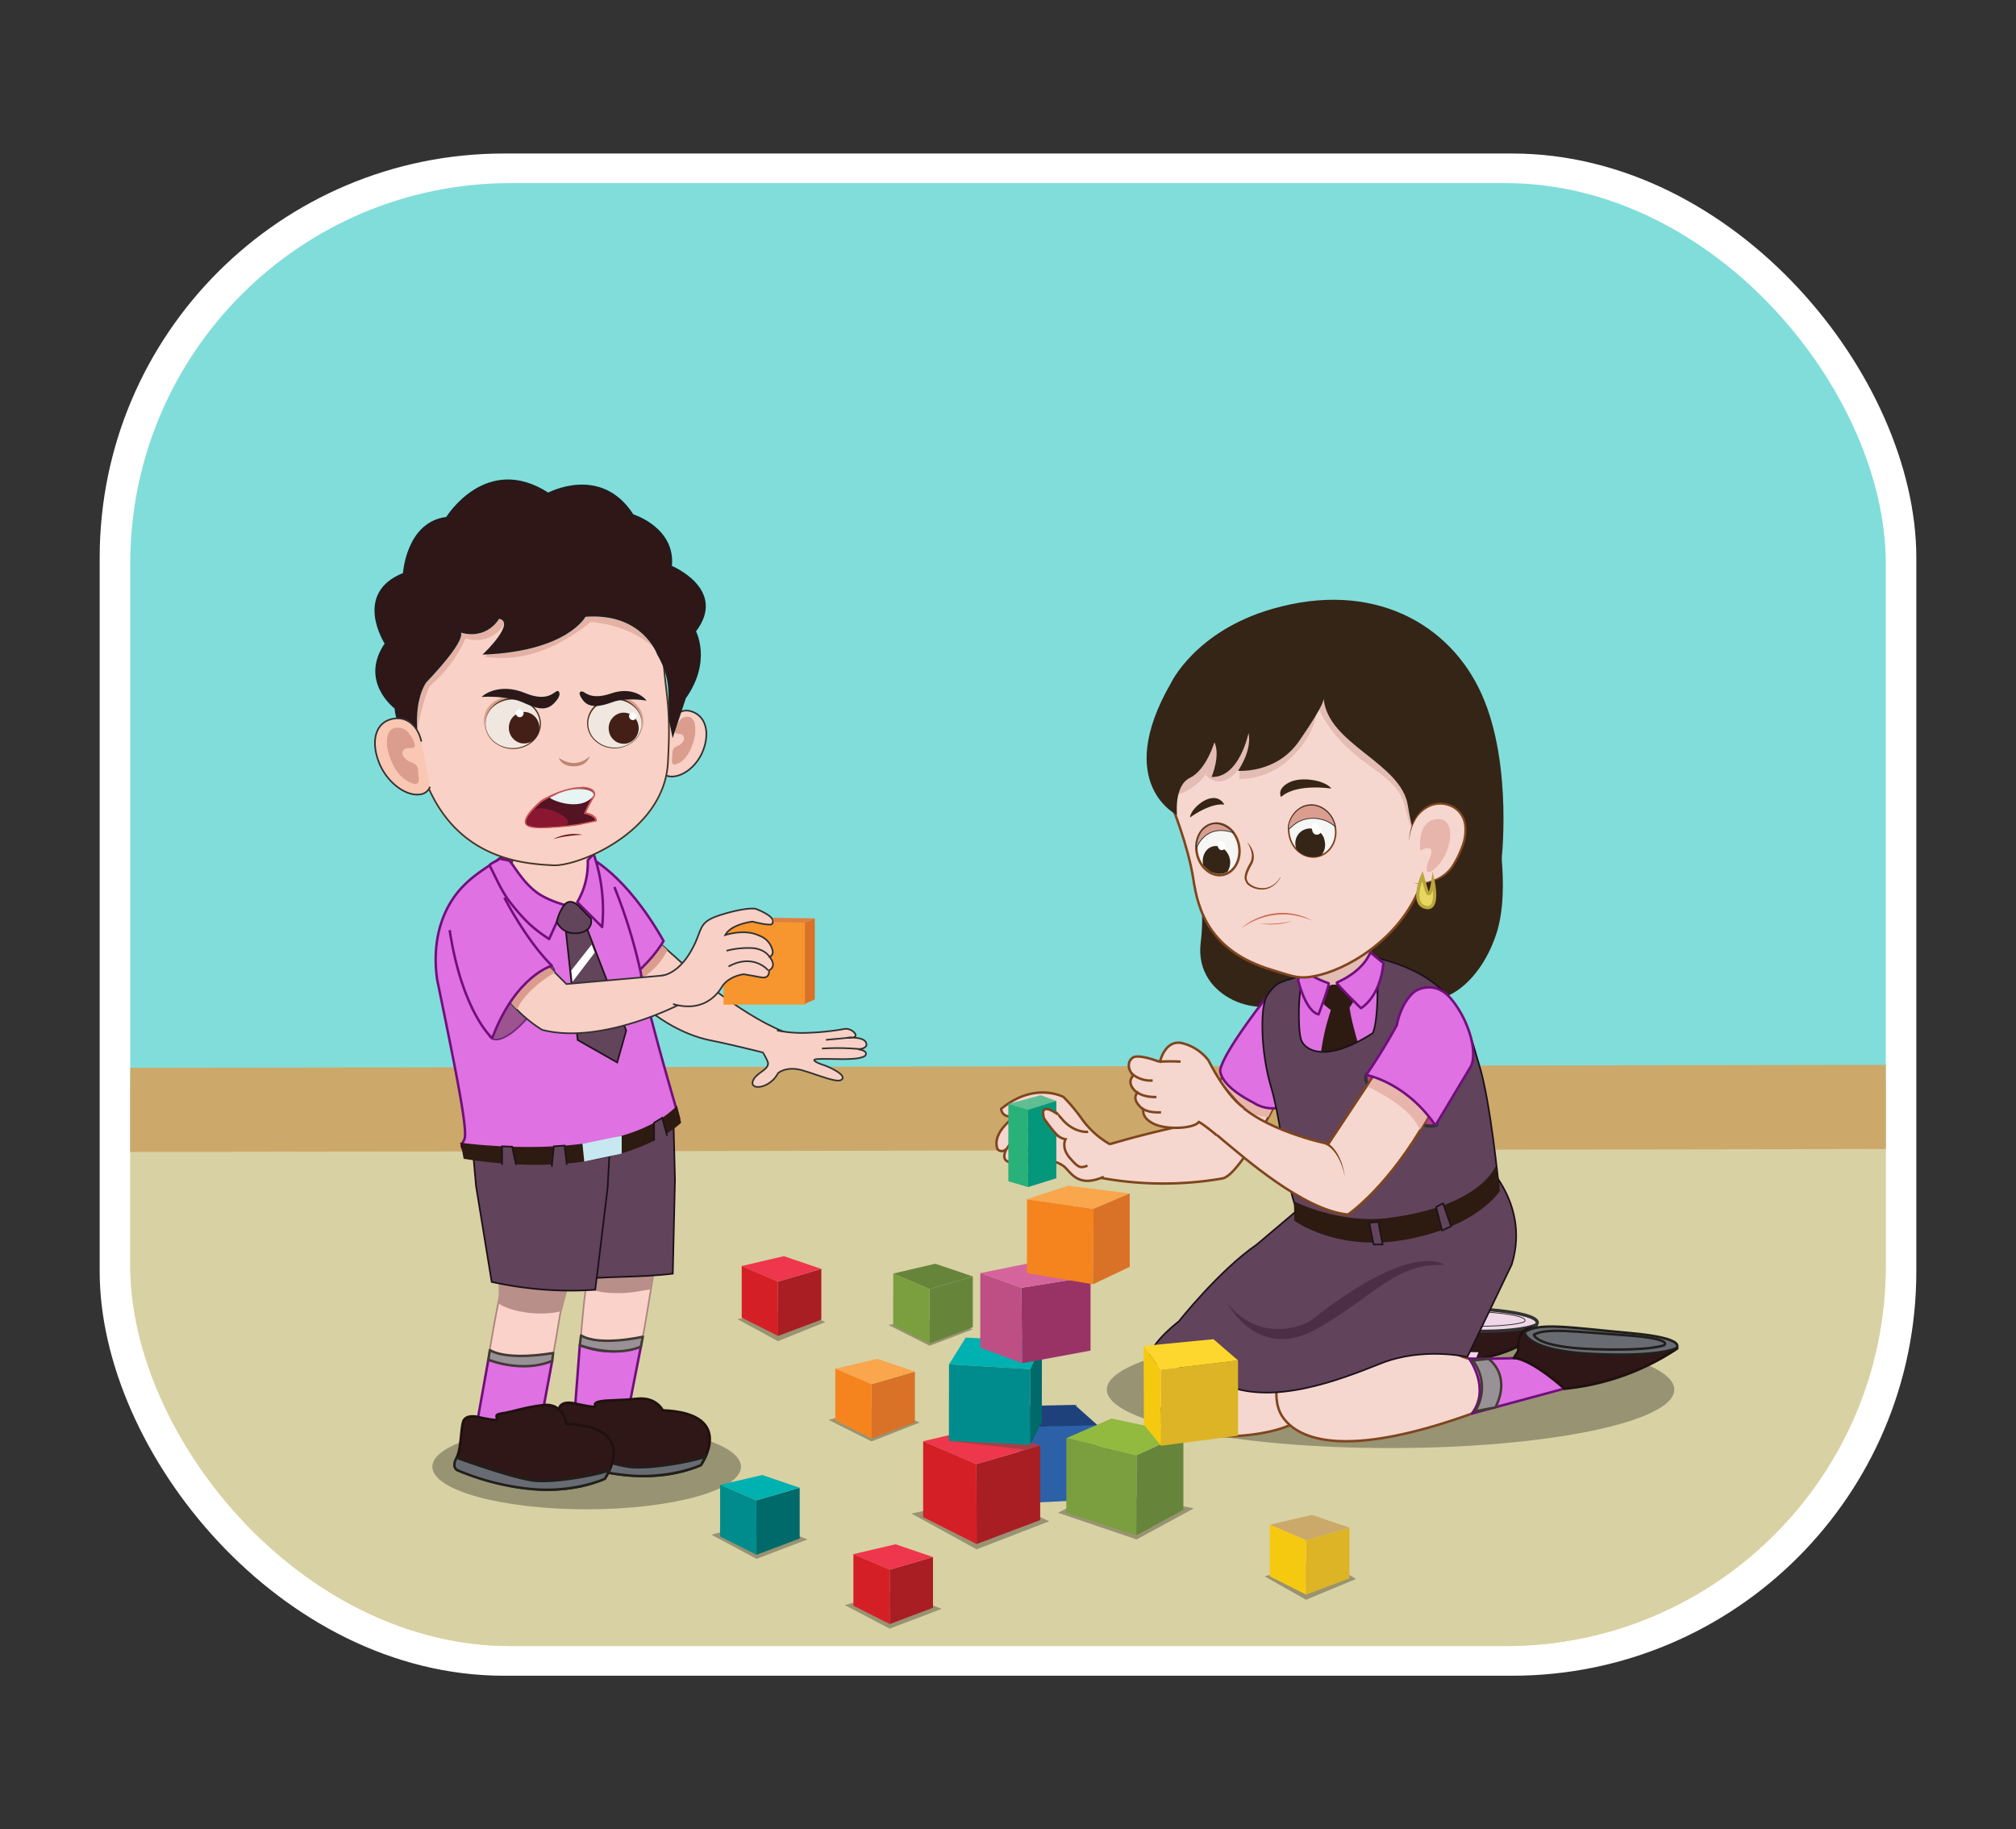 <svg xmlns="http://www.w3.org/2000/svg" xmlns:xlink="http://www.w3.org/1999/xlink" width="619.88" height="562.43" viewBox="0 0 619.88 562.43">
  <rect x="0" y="0" width="619.88" height="562.43" fill="#333333" stroke="none"/>
  <defs>
    <style>
      .cls-1, .cls-11, .cls-47 {
        fill: none;
      }

      .cls-2 {
        isolation: isolate;
      }

      .cls-3 {
        fill: #fff;
      }

      .cls-4 {
        clip-path: url(#clip-path);
      }

      .cls-5 {
        clip-path: url(#clip-path-2);
      }

      .cls-6 {
        fill: #f8e2b9;
      }

      .cls-7 {
        fill: #d8d1a3;
      }

      .cls-8 {
        fill: #81ddda;
      }

      .cls-9 {
        fill: #cca96a;
      }

      .cls-10, .cls-66 {
        opacity: 0.3;
      }

      .cls-11, .cls-12, .cls-13, .cls-15, .cls-17, .cls-33, .cls-35, .cls-43, .cls-47, .cls-62 {
        stroke: #323232;
      }

      .cls-11, .cls-12, .cls-13, .cls-15, .cls-17, .cls-18, .cls-22, .cls-27, .cls-31, .cls-32, .cls-33, .cls-34, .cls-35, .cls-40, .cls-43, .cls-47, .cls-48, .cls-50, .cls-52, .cls-62 {
        stroke-miterlimit: 10;
      }

      .cls-12 {
        fill: #ebd2e5;
      }

      .cls-13 {
        fill: #c32348;
      }

      .cls-14, .cls-52 {
        fill: #2f1617;
      }

      .cls-14 {
        stroke: #1e110e;
      }

      .cls-14, .cls-19, .cls-20, .cls-21, .cls-46 {
        stroke-linejoin: round;
      }

      .cls-14, .cls-18, .cls-19, .cls-20, .cls-21, .cls-34 {
        stroke-width: 0.75px;
      }

      .cls-15, .cls-16, .cls-17 {
        fill: #efd7e8;
      }

      .cls-17, .cls-33 {
        stroke-width: 0.25px;
      }

      .cls-18, .cls-29 {
        fill: #f6d7cf;
      }

      .cls-18, .cls-32, .cls-34 {
        stroke: #7f451d;
      }

      .cls-19 {
        fill: #df71e2;
        stroke: #710e7c;
      }

      .cls-20 {
        fill: #686c72;
        stroke: #211f1c;
      }

      .cls-21 {
        fill: #989297;
        stroke: #423a33;
      }

      .cls-22 {
        fill: #61435b;
        stroke: #1c101a;
      }

      .cls-22, .cls-27, .cls-32, .cls-40, .cls-43, .cls-46, .cls-47, .cls-48, .cls-50, .cls-52, .cls-62 {
        stroke-width: 0.5px;
      }

      .cls-23 {
        fill: #4c2f47;
      }

      .cls-24 {
        fill: #342517;
      }

      .cls-25 {
        fill: #e7b5ab;
      }

      .cls-26 {
        fill: #2d1a11;
      }

      .cls-27 {
        fill: #62455b;
        stroke: #1e121b;
      }

      .cls-28 {
        fill: #e3bcb4;
      }

      .cls-30 {
        fill: #7f451d;
      }

      .cls-31 {
        fill: #e7d760;
        stroke: #baa63c;
      }

      .cls-32, .cls-34 {
        fill: #f6f6f5;
      }

      .cls-33, .cls-36 {
        fill: #db9d8e;
      }

      .cls-35 {
        fill: #bb3b93;
      }

      .cls-37 {
        fill: #da9b8d;
      }

      .cls-38 {
        fill: gray;
        mix-blend-mode: screen;
      }

      .cls-39 {
        fill: #f5841f;
      }

      .cls-39, .cls-66, .cls-67, .cls-68, .cls-69, .cls-70, .cls-71, .cls-72, .cls-73, .cls-74, .cls-75, .cls-76, .cls-77, .cls-78, .cls-79, .cls-80, .cls-81, .cls-82, .cls-83, .cls-84, .cls-85, .cls-87, .cls-88 {
        fill-rule: evenodd;
      }

      .cls-40 {
        fill: #fbd2c9;
        stroke: #ae8580;
      }

      .cls-41 {
        fill: #e2ad9e;
      }

      .cls-42 {
        fill: #b98f89;
      }

      .cls-43 {
        fill: #f8d0c5;
      }

      .cls-44 {
        fill: #da9c8d;
      }

      .cls-45 {
        fill: #f7962e;
      }

      .cls-46 {
        fill: #9b5490;
        stroke: #6f297a;
      }

      .cls-48 {
        fill: #28a9a9;
        stroke: #0a7777;
      }

      .cls-49 {
        fill: #c7e8f0;
      }

      .cls-50 {
        fill: #f9d1c6;
        stroke: #453423;
      }

      .cls-51 {
        fill: #e4b1a5;
      }

      .cls-52 {
        stroke: #201d1e;
      }

      .cls-53 {
        fill: #bf8674;
      }

      .cls-54 {
        fill: #f0e7e0;
      }

      .cls-55 {
        fill: #4f341a;
      }

      .cls-56 {
        fill: #431f17;
      }

      .cls-57 {
        fill: #531323;
      }

      .cls-58 {
        fill: #cc5254;
      }

      .cls-59 {
        fill: #8a1732;
      }

      .cls-60 {
        fill: #e6f4f3;
      }

      .cls-61 {
        fill: #6b1213;
      }

      .cls-62 {
        fill: #fac7b3;
      }

      .cls-63 {
        fill: #5fbf92;
      }

      .cls-64 {
        fill: #28b179;
      }

      .cls-65 {
        fill: #04977b;
      }

      .cls-66 {
        fill: #020202;
      }

      .cls-67 {
        fill: #d97227;
      }

      .cls-68 {
        fill: #00b1b1;
      }

      .cls-69 {
        fill: #2c61a8;
      }

      .cls-70 {
        fill: #1e417b;
      }

      .cls-71 {
        fill: #a91e23;
      }

      .cls-72 {
        fill: #ee364c;
      }

      .cls-73 {
        fill: #d51f26;
      }

      .cls-74 {
        fill: #008c8c;
      }

      .cls-75 {
        fill: #006969;
      }

      .cls-76 {
        fill: #7b9e3e;
      }

      .cls-77 {
        fill: #91ba3e;
      }

      .cls-78 {
        fill: #66853a;
      }

      .cls-79 {
        fill: #dcb426;
      }

      .cls-80 {
        fill: #fdd72d;
      }

      .cls-81 {
        fill: #f6c911;
      }

      .cls-82 {
        fill: #936;
      }

      .cls-83 {
        fill: #d5649c;
      }

      .cls-84 {
        fill: #bd4f85;
      }

      .cls-85 {
        fill: #f9a64d;
      }

      .cls-86 {
        opacity: 0.5;
        mix-blend-mode: multiply;
      }

      .cls-87 {
        fill: #5a4a42;
      }

      .cls-88 {
        fill: #cba96a;
      }

      .cls-89 {
        fill: #d36855;
      }

      .cls-90 {
        fill: #e27f39;
      }
    </style>
    <clipPath id="clip-path">
      <rect class="cls-1" x="40.05" y="56.3" width="539.79" height="449.82" rx="116.93"/>
    </clipPath>
    <clipPath id="clip-path-2">
      <rect class="cls-1" x="-310.3" y="34.11" width="1282.63" height="721.48"/>
    </clipPath>
  </defs>
  <g class="cls-2">
    <g id="Layer_1" data-name="Layer 1">
      <g>
        <rect class="cls-3" x="30.65" y="47.2" width="558.58" height="468.03" rx="124.29"/>
        <g class="cls-4">
          <g class="cls-5">
            <g>
              <path class="cls-6" d="M-445.46,398.7c-2,39.69-4.05,79.64,2.08,119.2a42.51,42.51,0,0,1,2.56,12.55H1269.7c-.68-12.52-1.18-25.05-1.58-37.6-.7-22.19-1.32-44.39-2.72-66.57l-192-91.13H-292.25l-152.36,44.49Q-445,389.17-445.46,398.7Z"/>
              <path class="cls-7" d="M1380.65,846.8c-.92-77.95-1.7-155.94-3.73-233.83-1.76-67.23-4.05-134.34-5.43-201.58l-62.37-79.82-1869.79-.16L-609.47,559l26.1,400.91H1382.38Q1381.27,903.41,1380.65,846.8Z"/>
              <polygon class="cls-8" points="-412.29 -325.52 -413.18 354.43 1127.39 352.23 1130.93 -325.11 -412.29 -325.52"/>
              <polygon class="cls-9" points="-420.99 354.96 1122.8 352.37 1122.82 326.49 -420.99 329.09 -420.99 354.96"/>
              <rect class="cls-1" x="-404.81" y="-315.68" width="1504.07" height="846.04"/>
              <rect class="cls-1" x="-409.1" y="-311.13" width="1504.07" height="846.04"/>
            </g>
          </g>
          <g>
            <ellipse class="cls-10" cx="180.39" cy="450.97" rx="47.45" ry="13.09"/>
            <ellipse class="cls-10" cx="427.57" cy="427.26" rx="87.24" ry="17.97"/>
            <path class="cls-11" d="M423.41,422.92a52.4,52.4,0,0,1,30.72-4.78"/>
            <path class="cls-12" d="M409.44,410.4s6.65,9.05.85,16.73l31.31-8.45s-7-11.26-15.87-8.53C425.73,410.15,418.82,410.57,409.44,410.4Z"/>
            <path class="cls-13" d="M415.32,410.49s7.09,4.69,2.14,14.76l-6.23,1.19a13.46,13.46,0,0,0-.68-15.44Z"/>
            <g>
              <path class="cls-11" d="M422.78,423.21a52.92,52.92,0,0,1,31-4.83"/>
              <path class="cls-12" d="M408.66,410.56s6.72,9.14.86,16.89l31.64-8.53s-7.07-11.38-16-8.62C425.13,410.3,418.14,410.73,408.66,410.56Z"/>
              <path class="cls-14" d="M429,401.33s-5.74-1.61-5.28,6.9l-1.38,2.18s4.37-.46,15.63,9.43c0,0,31.5-1,34.49-11.84Z"/>
              <path class="cls-15" d="M425.7,402.48s.46,5.75,21.38,6.67,25.29-1.84,25.29-1.84,3.68-3-14.25-4.6S430.07,399.26,425.7,402.48Z"/>
              <polygon class="cls-16" points="440.76 419.04 441.97 415.41 447.14 415.76 445.76 418.75 440.76 419.04"/>
              <polygon class="cls-16" points="447.89 418.46 448.98 415.7 454.61 415.76 453.81 417.71 447.89 418.46"/>
              <path class="cls-17" d="M428.57,403.21s.4,3.83,18.37,4.45,21.72-1.23,21.72-1.23,3.15-2-12.25-3.07S432.33,401.06,428.57,403.21Z"/>
              <path class="cls-13" d="M414.61,410.64s7.15,4.74,2.15,14.92l-6.29,1.21a13.6,13.6,0,0,0-.69-15.61Z"/>
              <path class="cls-18" d="M354,415.22a27,27,0,0,0,4.14,20.17c6.72,9.83,35.69,6.21,41,1.21S388.53,401.08,354,415.22Z"/>
              <path class="cls-18" d="M394.56,418s-4.48,11-.34,17.41S412.15,450.05,457,433c0,0,6.55-6.9-.17-14.66a18.33,18.33,0,0,1-10.52-2.93C440.6,411.94,399.74,408.84,394.56,418Z"/>
              <path class="cls-19" d="M451.72,417.72s6.73,9.14.86,16.9l31.64-8.54s-7.06-11.38-16-8.62C468.19,417.46,461.21,417.89,451.72,417.72Z"/>
              <path class="cls-14" d="M472.1,408.49s-5.75-1.61-5.29,6.9l-1.38,2.18s4.37-.46,15.63,9.43a75.78,75.78,0,0,0,34.57-12.31.24.24,0,0,0-.1-.44Z"/>
              <path class="cls-20" d="M468.76,409.64s.46,5.75,21.39,6.67,25.28-1.84,25.28-1.84,3.68-3-14.25-4.6S473.13,406.42,468.76,409.64Z"/>
              <path class="cls-20" d="M471.64,410.37s.39,3.84,18.36,4.45,21.72-1.23,21.72-1.23,3.16-2-12.24-3.07S475.39,408.22,471.64,410.37Z"/>
              <path class="cls-21" d="M457.67,417.8s7.16,4.75,2.16,14.92l-6.3,1.21a13.6,13.6,0,0,0-.69-15.61Z"/>
            </g>
            <g>
              <path class="cls-22" d="M453.22,354.21s18,13.88,11.61,34.58l-13.66,28.44s-13.65-3.18-26.62,2-33.73,13.24-48.74,6.18-22-7.54-21.34-4.59c0,0-5.69-3.64,8-14.56,0,0,12.41-15.68,24-23.64l13.64-11.54S448.33,375.33,453.22,354.21Z"/>
              <path class="cls-23" d="M377.51,400.82s9.3,18,27.4,7.74,24.19-20.33,39.25-19.62c0,0-9.46-8.09-41.49,17.38C402.67,406.32,388.4,414.23,377.51,400.82Z"/>
            </g>
            <g>
              <path class="cls-24" d="M459.87,251.31s4.85,21.47.26,35.72c-7,21.6-28.24,29.75-31.57,5.3-1.37-10,13.56-18.46,11.5-29.89S455.27,230,459.87,251.31Z"/>
              <path class="cls-24" d="M364.88,261.14s6.49,11.15,4.31,28.69,20,23.92,26.49,16.95,29.54-9,40.34-5.23,24.1-30.91,5.7-39.24S364.88,261.14,364.88,261.14Z"/>
            </g>
            <g>
              <g>
                <g>
                  <path class="cls-18" d="M338.64,352.6s9.84-3.19,23.68-6.19c1.83-.4,7.7-4.88,12-12.34a39.67,39.67,0,0,0,2.27-4.62l.78.76a72.13,72.13,0,0,0,12.15,9.52l1.85,1.17s-.49,1-1.31,2.49c-3,5.5-10.21,18.25-14.22,18.95A106.29,106.29,0,0,1,337.7,362"/>
                  <path class="cls-25" d="M391.45,340.4s-.7,1.53-1.51,3.06c-7.43-.34-12.48-5.57-15.41-9.31a37.28,37.28,0,0,0,2.27-4.61l.78.75a72.78,72.78,0,0,0,12.16,9.53Z"/>
                </g>
                <g>
                  <path class="cls-18" d="M341.32,351.84a27.38,27.38,0,0,1-8.55-7.64,52.43,52.43,0,0,0-5.77-6.91s-8.81-4.85-19.17,3.65c0,0,.13,3.3,4.68,2.09,0,0-7.69,4.85-5.81,10.27,0,0,1.12,1.46,2.82-.08,0,0-1.74,2.82.22,3.86s5.92-4.38,9.88-5.13c0,0,.07,0,.86,1.15a11.66,11.66,0,0,0-5.8,5.47c-1.84,3.95,1.27,3.21,2.41,2.08a61.25,61.25,0,0,1,5-3.82,9.06,9.06,0,0,1,5,1.75c2.17,1.72,4.19,6.82,12.29,3.24"/>
                  <path class="cls-18" d="M309.68,353.1s2.12-4.68,8.56-6.36"/>
                  <path class="cls-18" d="M310.91,344.28a10,10,0,0,1,7.95-2.4"/>
                  <path class="cls-18" d="M319.54,340.88s-3.76,7.2,1.2,12.52"/>
                  <path class="cls-18" d="M334.58,348s-4.4.56-8.29-4.24l-3.66-4a.78.78,0,0,0-1-.17c-.57.39-1.08,1.57.22,5.13,0,0,2.25,5,5.77,5.56,0,0-1.4,2.57,1.28,5.68s3.28,3.3,5.47,2.43"/>
                </g>
              </g>
              <path class="cls-19" d="M390.65,305.06s-14,17.48-15.44,23.79c0,0-.87,4.49,10.13,10.13a10.86,10.86,0,0,0,6.9,1.76L399,325.15"/>
              <path class="cls-19" d="M403.12,298.11S393.46,311,392,317.31c0,0-.87,4.5,10.13,10.13,0,0,21.65-4,25.23-4.55L423.16,303"/>
            </g>
            <path class="cls-18" d="M422.08,299.6c-6.61,12.19-17.84,6.57-19.43,1.87a2.93,2.93,0,0,1-.09-1.84c1.5-4.66-1.46-10.32-1.46-10.32,2.1-11.31,21.19-12.66,21.19-12.66-4.05,7.32-.47,8.55-.47,8.55-2.68,5.12,1.33,10.65,1.16,11.79A5.74,5.74,0,0,1,422.08,299.6Z"/>
            <g>
              <path class="cls-26" d="M407.6,303.76c.63-.32,2.74-2.33,7.47-.95s-.55,7.51-.55,7.51l-5,.41S402.35,306.46,407.6,303.76Z"/>
              <path class="cls-26" d="M422.94,336.72c-.09.39-.17.78-.26,1.16h0c-2.8,11.94-8.44,18.24-8.44,18.24a64,64,0,0,1-5.39-7c-.79-1.21-1.4-2.27-1.88-3.18a15.82,15.82,0,0,1-1.65-4.12c-.05-1.45-.07-2.85-.07-4.2s0-2.49.06-3.66c.11-3.36.36-6.34.68-9,.17-1.33.35-2.56.54-3.72,1.27-7.39,3-11.06,2.85-11.58-.34-1.46,5.36-1.4,5.36-1.4a55,55,0,0,0,1.43,7.41c.21.82.43,1.66.66,2.51.67,2.44,1.43,4.92,2.18,7.25l.77,2.36c.94,2.82,1.81,5.25,2.4,6.86C422.65,336,422.94,336.72,422.94,336.72Z"/>
            </g>
            <path class="cls-22" d="M389.6,306.11c3.33-5,4.8-4,11.41-6.47-2,4.37-2,17-.92,20.1s7.34,7.35,22-2.09c2.1-4.2,1.47-23.08,1.47-23.08,26.13,6.48,27.91,22.23,31.3,33s6,37.3,6,37.3c-29.22,18.56-55.09,8.38-55.09,8.38-9.93,10.5-9.61-21.06-15-39.21C387.5,322.89,387.5,309.26,389.6,306.11Z"/>
            <g>
              <path class="cls-26" d="M459.86,358.55l1.33,7.6S454.72,376.78,433,381,398,375.33,398,375.33l-.14-5.95s13.74,6.95,28.64,5.15C455.43,371,459.86,358.55,459.86,358.55Z"/>
              <path class="cls-27" d="M421.07,376h0c0,.3,1.22,6.3,1.29,6.62,0,0,0,0,0,0l2.76,0s0,0,0,0l-1.29-6.89A18.4,18.4,0,0,0,421.07,376Z"/>
              <path class="cls-27" d="M443.72,370c-.32.1-2.14,1.13-2.14,1.13s1.82,7.22,1.82,7.22l2.76-1.31Z"/>
            </g>
            <path class="cls-28" d="M422.62,297.59c-8.45,6.67-15.36,5.51-19.7,4.09a6,6,0,0,1-.16-2.65c1.49-4.66-1.78-9.86-1.78-9.86,2.11-11.31,21.19-12.66,21.19-12.66-4,7.33-1.15,15.5-1.15,15.5C421.27,294.11,422.8,296.45,422.62,297.59Z"/>
            <g>
              <path class="cls-19" d="M411.05,302.1c-.45.2,7.4,7.88,7.4,7.88s5.87-3.14,6.93-13.86l-4.06-3.3S419.71,298.27,411.05,302.1Z"/>
              <path class="cls-19" d="M408.52,302.31c.46.16-3.08,9.56-3.08,9.56s-3.56-.09-6.31-10.51l1.35-4.34S400.68,299.54,408.52,302.31Z"/>
            </g>
            <g>
              <g>
                <path class="cls-18" d="M360.19,247.38s5.13,12.46,6.73,22.89c1.4,9.18,4.67,22.17,24.31,28,6.57,1.93,8.16,3.14,14.79,1.44,9.88-2.53,27-12.82,31.87-30.89,0,0-1.43-29.32-11.71-43.12,0,0,1.78-20.8-36.69-18.13S360.19,247.38,360.19,247.38Z"/>
                <path class="cls-28" d="M405.14,217.32a22,22,0,0,1-4,10.76c-4.21,6.24-11.34,11.56-20.08,11.4l.07-3.33s-5,7.54-10.35,2.24l2.19-5.07s-1.14,6.63-9.19,10.41,1-19.28,1-19.28l19.42-12.78,24.51-2.74,13.07,6.73,15.4,22-.82,14.07,1.89,10.6s-3.58-2.88-6.32-14.46S414.09,236,405.14,217.32Z"/>
              </g>
              <g>
                <path class="cls-29" d="M393.71,269.81c-3.75,6.12-10.38,2.76-10.55.85,0,0-.92-1.06,1.4-5,1.84-3.14-1-6.49-1-6.49"/>
                <path class="cls-30" d="M393.75,269.83a8.4,8.4,0,0,1-2.12,2.44,6.16,6.16,0,0,1-3,1.21,7,7,0,0,1-3.26-.47,6.11,6.11,0,0,1-1.47-.83,2.51,2.51,0,0,1-1-1.49l.07.18a1.62,1.62,0,0,1-.27-.94,3.87,3.87,0,0,1,.06-.84,7.93,7.93,0,0,1,.46-1.55,14.34,14.34,0,0,1,.67-1.43l.39-.69a4.65,4.65,0,0,0,.32-.63,4.76,4.76,0,0,0,.17-2.85,8.65,8.65,0,0,0-1.18-2.77l.06-.05a7.16,7.16,0,0,1,1.62,2.69,5.13,5.13,0,0,1,0,3.24,5.77,5.77,0,0,1-.35.76l-.37.66c-.23.45-.47.9-.66,1.36a7.11,7.11,0,0,0-.47,1.39,3.47,3.47,0,0,0-.1.7,1.51,1.51,0,0,0,.09.54l.07.14v0a2,2,0,0,0,.76,1.11,5.48,5.48,0,0,0,1.31.8,6.44,6.44,0,0,0,3,.55,5.81,5.81,0,0,0,2.94-1,7.94,7.94,0,0,0,2.18-2.29Z"/>
              </g>
              <path class="cls-24" d="M393.9,245.05s-1.47-2.41,2.41-4.44,11.27-.65,13.06,1.85C409.37,242.46,398.63,240.74,393.9,245.05Z"/>
              <path class="cls-24" d="M376.44,247.41a3.6,3.6,0,0,0-3.86-2c-2.95.32-6.6,3.86-6.66,5.94C365.92,251.32,372.16,246.76,376.44,247.41Z"/>
              <path class="cls-24" d="M407,214.75s.59,1.45-7.65,13.24c-7,10-18.68,9-18.68,9s4.36-6.11,3.23-11.6c0,0-2.81,13.79-11.36,13.5,0,0,2.81-6.56.87-10.69,0,0-2.48,8.5-7.5,10.94s-4,11.45-4,11.45S342.21,241,360,210.08c.1-.17,7.53-16,31.12-22.84,30.87-9,54.8,4.43,64.53,26.35S461.55,266,461.55,266s-10.17,17.75-22.31.55L438,262.85s-3-1.83-5.1-15.14S408.23,228.92,407,214.75Z"/>
              <g>
                <g>
                  <g>
                    <path class="cls-29" d="M434.54,271.43c2.21.67,9.16-.37,12.13-5.12,9.45-15.12-.13-20.7-6.13-18.89-1.51.46-6.78,2.73-7.29,11.35"/>
                    <path class="cls-30" d="M434.54,271.43a9.25,9.25,0,0,0,3.4-.11,15.86,15.86,0,0,0,3.25-1,11.29,11.29,0,0,0,5.15-4.13,31.4,31.4,0,0,0,3-6.1,13.65,13.65,0,0,0,.81-6.58,7,7,0,0,0-3.64-5.19,7.94,7.94,0,0,0-6.4-.43,9.64,9.64,0,0,0-4.94,4.36,16.12,16.12,0,0,0-1.92,6.51,15.48,15.48,0,0,1,1.59-6.69,10.16,10.16,0,0,1,5-4.74,8.48,8.48,0,0,1,6.95.4,7.71,7.71,0,0,1,4,5.65,13.91,13.91,0,0,1-.83,6.95,30.94,30.94,0,0,1-3.12,6.22,9.79,9.79,0,0,1-2.44,2.57,13,13,0,0,1-3.1,1.64,14.16,14.16,0,0,1-3.38.83A8.53,8.53,0,0,1,434.54,271.43Z"/>
                  </g>
                  <path class="cls-25" d="M436.68,261.51s-1.23-9.76,5.73-9.67c6.06.08,3.71,12.73-2.66,16.22,0,0-2.41,1-.16-4.16S436.68,261.51,436.68,261.51Z"/>
                </g>
                <path class="cls-31" d="M437.34,269.32s-3.64,8.32.84,9.61,2.55-7.58,2.44-8.09h0c-.06.42-.95,6.64-2.09,2.63Z"/>
              </g>
              <g>
                <path class="cls-32" d="M410.54,254.14c.85,4.34-1.62,8.47-5.51,9.23s-7.74-2.15-8.58-6.49a7.86,7.86,0,0,1,3.95-8.71,6.36,6.36,0,0,1,1.56-.52C405.85,246.89,409.69,249.8,410.54,254.14Z"/>
                <path class="cls-24" d="M402.91,263.42h0l.44.05.76,0h.3c.19,0,.38-.08.57-.13l.12,0c.28-.08.56-.17.83-.27l.41-.16h0l0,0a5,5,0,0,0,1-4.13,4.54,4.54,0,1,0-8.88,1.73,4.54,4.54,0,0,0,.18.63.66.66,0,0,1,.14.15l.08.11a.63.63,0,0,1,.23.16,5.29,5.29,0,0,0,.54.52c.05,0,.24.18,0,0l.16.12.31.21a4.39,4.39,0,0,0,.47.27l.48.24h0l.15.06.33.12.64.2a4.88,4.88,0,0,0,.55.12Z"/>
                <path class="cls-33" d="M396.29,254.73c-.58-.42.57-4.91,4.11-6.56a6.81,6.81,0,0,1,4.63-.37,8.11,8.11,0,0,1,5.51,6.34,10.42,10.42,0,0,0-4.9-2.36,10,10,0,0,0-4.9.27C397.8,253,396.72,255,396.29,254.73Z"/>
                <circle class="cls-3" cx="404.91" cy="255.23" r="1.41"/>
              </g>
              <g>
                <path class="cls-34" d="M380.94,259.86c.84,4.34-1.36,8.42-4.91,9.12s-7.13-2.27-8-6.61a9,9,0,0,1-.18-2c.06-3.51,2.09-6.49,5.08-7.07C376.52,252.56,380.09,255.52,380.94,259.86Z"/>
                <path class="cls-24" d="M378.17,264.2c-.52-2.65-2.78-4.44-5.05-4s-3.7,2.95-3.18,5.61a2,2,0,0,0,.07.23l.26.28c.37.38.75.74,1.15,1.08l.18.14,0,0,.09.07.44.31c.12.08.24.14.37.21l.76.26c.37.1.75.18,1.13.26l.68.05.73-.1.3-.05h.06l.36-.12.18-.06.05,0,.31-.15.34-.19A5.13,5.13,0,0,0,378.17,264.2Z"/>
              </g>
            </g>
            <ellipse class="cls-3" cx="375.6" cy="260.04" rx="1.17" ry="1.37" transform="translate(-42.81 76.66) rotate(-11.03)"/>
            <ellipse class="cls-3" cx="404.41" cy="254.37" rx="1.17" ry="1.37" transform="translate(-41.19 82.06) rotate(-11.03)"/>
            <g>
              <path class="cls-35" d="M441.36,346.08c2-.43-1.67-8.74-7.75-12s-12.53-5.44-13.51-3.6,2.33,7.63,8.41,10.88S437.76,346.83,441.36,346.08Z"/>
              <path class="cls-18" d="M367.6,323.14c4.28,6.14,12,14.78,12,14.78,7.68,9.46,28.83,13.81,28.83,13.81L420.18,334l2.58-3.87c14.69,1.76,17.45,11.21,17.45,11.21q-1.86,3.47-3.74,6.51c-11.3,18.44-22,25.58-22,25.58-13.65-1.22-32.48-18-38.28-22.74s-8.24-8.6-13.27-8.42"/>
              <g>
                <path class="cls-29" d="M407.53,351.49s4.55,1.67,6,10.37"/>
                <path class="cls-30" d="M407.66,351.13a7.75,7.75,0,0,1,2.51,2.07,12.25,12.25,0,0,1,1.67,2.68,17.49,17.49,0,0,1,1.08,2.93l.36,1.52.25,1.53-.35-1.51-.44-1.48a17.7,17.7,0,0,0-1.23-2.82,11.84,11.84,0,0,0-1.76-2.48,7.15,7.15,0,0,0-2.35-1.73Z"/>
              </g>
              <path class="cls-25" d="M440.28,341.06c-1.24,2.31-2.46,4.3-3.71,6.32-2.69-6.51-11.79-11.18-16-13.28l2.58-3.87C437.8,332,440.28,341.06,440.28,341.06Z"/>
              <path class="cls-19" d="M452.37,327.68l-10.88,18.16c-.06.1-.18.08-.25,0-9.15-13.2-21.14-15.33-21.14-15.33a178.68,178.68,0,0,0,9.39-15.27s1.14-7,5.62-10.47c0,0,5.88-3.89,11.12,2.4S454.31,323,452.37,327.68Z"/>
              <g>
                <g>
                  <line class="cls-18" x1="357.96" y1="327.34" x2="359.37" y2="326.99"/>
                  <g>
                    <path class="cls-29" d="M347.91,327.45s1.67-.94,4.32,1.28"/>
                    <path class="cls-30" d="M347.91,327.45a1.8,1.8,0,0,1,1.17-.49,3.22,3.22,0,0,1,1.27.2,3.57,3.57,0,0,1,1.88,1.57c-.79-.28-1.45-.63-2.14-.87a6.52,6.52,0,0,0-1-.31A4.21,4.21,0,0,0,347.91,327.45Z"/>
                  </g>
                  <path class="cls-30" d="M350.57,328.42a14.46,14.46,0,0,0,2.94.15,13.68,13.68,0,0,0,2.87-.39,16.5,16.5,0,0,0,2.64-1.05,21.78,21.78,0,0,0,2.52-1.44l.07.07A5.84,5.84,0,0,1,359.5,328a7.62,7.62,0,0,1-3,.95,13.64,13.64,0,0,1-6-.45Z"/>
                  <path class="cls-18" d="M374.12,349.06c-4.46-3.72-5.52-4.1-5.52-4.1-1.35,2-9.84,2.6-14,.49-3.8-1.95-3-4.28-3-4.28-4.16-3.26-1.86-5.13-1.86-5.13-4-3.15-1.18-5.44-1.18-5.44-1.75-1.48-2.05-4.11-.31-5.37s7.58,1,7.58,1l.85.2s1.61-7.37,7.37-5.54a14.5,14.5,0,0,1,7.57,5.2s5.26,10.75,10.9,14.56"/>
                  <path class="cls-18" d="M347.85,330a9,9,0,0,0,6.57,2.22"/>
                  <path class="cls-18" d="M349.37,335.52s1.25,1.83,6.21,1.79"/>
                  <path class="cls-18" d="M351.13,340.72s1.48,1.52,5.86,1.28"/>
                </g>
                <path class="cls-18" d="M363,326.42a54.25,54.25,0,0,0-6.22,0"/>
              </g>
            </g>
            <path class="cls-36" d="M254.89,331.17s-2.56-1.7-3.43-2.4"/>
            <path class="cls-37" d="M235.34,268.86c-.13-.45-.77-2.8-.77-2.8"/>
            <path class="cls-38" d="M196.87,301.62a1.69,1.69,0,0,0-2.38,0"/>
            <line class="cls-36" x1="135.15" y1="313.22" x2="136.98" y2="311.24"/>
            <polygon class="cls-39" points="231.87 286.62 240.98 286.06 243.12 284.97 230.51 284.85 231.87 286.62"/>
            <g>
              <g>
                <g>
                  <g>
                    <g>
                      <path class="cls-40" d="M201.8,385.88S196,424.1,194,427.51s-10.84,8.36-17,8c0,0,2-39,4.27-45.31S201.8,385.88,201.8,385.88Z"/>
                      <path class="cls-41" d="M201.09,388.93s-7.36,2.24-9.86,2.84a34.21,34.21,0,0,1-10.41,1s.29-3.05,1.06-3.69c1.11-.92,19.87-3.94,19.87-3.94Z"/>
                    </g>
                    <g>
                      <path class="cls-19" d="M197.06,414a26.71,26.71,0,0,1-18.78-.43l-1.69,22.18s14.29.58,17-4Z"/>
                      <path class="cls-14" d="M203.79,433.61s-2-4.13-7.77-3.56c-6.22.62-9.19.36-11.53.83-4,.78,1.91,2.62-5.77,1.06l-2.24-.47s-3.9-1-4.59,1.61-.6,7.61-1.64,10.2-1.31,4.17.29,4.67,25.23,11.18,45,2.48C215.55,450.43,226.7,434.58,203.79,433.61Z"/>
                      <path class="cls-20" d="M169.93,444s16.62,6.06,23.53,7,23.25-2.43,23.63-3.38-1.54,2.84-1.54,2.84-8.79,4.12-21.52,3.25A76.64,76.64,0,0,1,170.54,448S168.1,447.39,169.93,444Z"/>
                      <path class="cls-21" d="M197.66,411s-13.33,3.06-19-.4l-.37,3s10.45,4,18.78.43Z"/>
                    </g>
                  </g>
                  <path class="cls-42" d="M202.23,378.23c0,1.91-.08,4.07-.25,6.54-.29,4.16-1.59,7.77-2,11.69-3.6.51-6.3,1.18-9.94,1.13-2.48,0-6.87-.12-9.91-2l.26-13.11,4.9-4.92a22,22,0,0,1,7.47-1.17A25.85,25.85,0,0,1,202.23,378.23Z"/>
                </g>
                <g>
                  <g>
                    <path class="cls-40" d="M174.28,392s-5.79,34.28-6.74,39.21-15.18,8.35-20.67,7.07c0,0,6.21-41.52,8.48-46.17S174.28,392,174.28,392Z"/>
                    <path class="cls-41" d="M174,392.69s-7.36,2.24-9.86,2.84a34.37,34.37,0,0,1-10.4,1s.29-3.06,1.06-3.7c1.1-.92,19.87-3.94,19.87-3.94Z"/>
                  </g>
                  <g>
                    <path class="cls-19" d="M169.79,418.39a29.07,29.07,0,0,1-19.62-.37l-3.92,21.92s17.51.17,20.35-4.46Z"/>
                    <path class="cls-14" d="M174.26,437.8s-1-6.55-7.22-5.8-9.41,2.13-12.94,2.61c-4,.54,2.39,3-5.28,1.46l-1.87-.41s-3.91-1-4.59,1.61-.61,7.61-1.65,10.2-1.3,4.17.29,4.67,25.23,11.17,45,2.48C186,454.62,197.17,438.77,174.26,437.8Z"/>
                    <path class="cls-20" d="M140.4,448.21s16.61,6.06,23.52,7,23.25-2.43,23.63-3.38-1.54,2.84-1.54,2.84-8.79,4.12-21.51,3.25a76.75,76.75,0,0,1-23.5-5.73S138.56,451.57,140.4,448.21Z"/>
                    <path class="cls-21" d="M170.07,416s-13.58,2.54-19.45-.9l-.45,2.95s10.29,4.29,19.62.37Z"/>
                  </g>
                  <path class="cls-42" d="M174.5,396.36c-.44,2-1.3,4.8-1.71,6.74a22.8,22.8,0,0,1-4.76.7,31.47,31.47,0,0,1-10.78-1.24,18.5,18.5,0,0,1-4-1.75c.18-3.82.05-6.35.05-6.35S180.77,368.12,174.5,396.36Z"/>
                </g>
                <path class="cls-22" d="M207,341.7l.54,20.9q-.33,14.49-.67,29c-10.11,1.3-21.35.69-31.46,2l4.43-11-.07-.54-.29-2.24-.76-6-.24-1.85-1.41-11-.74-5.84-.24-1.83-2.5-19.62Z"/>
                <path class="cls-22" d="M187.4,354.66l-.57,10.56q-1,8.28-2,16.59-.9,7.38-1.81,14.75a109.37,109.37,0,0,1-16.72-.12,115,115,0,0,1-15.12-2.3l-4.81-29.47-1.27-14.35,31,2.95,7.22.69Z"/>
              </g>
              <g>
                <path class="cls-43" d="M243.15,318l-4.86,6.56s-11.19-2.95-20.22-4.77c-8-1.63-18.15-7.21-25.85-16.23-1-1.11-1.87-2.28-2.74-3.49-7.9-11.07,12-11.35,12-11.35l3.76,3.38,7.43,6.66S229.75,313.6,243.15,318Z"/>
                <path class="cls-44" d="M205.23,292.11c-3.17,6.49-9.26,9.9-13,11.46-1-1.11-1.87-2.28-2.74-3.49-7.9-11.07,12-11.35,12-11.35Z"/>
                <path class="cls-19" d="M180.83,263.44s11.28,4.86,23.2,25.86c0,0-4,7.58-14.86,14.95l-11.68-9Z"/>
                <path class="cls-19" d="M188.91,272.72A164.57,164.57,0,0,1,197,298.94c1,5.83,3.91,17.06,6.63,26.84.44,1.59,2.28,8.12,3.95,13.87.73,2.52.81,2.77,1.24,4.24a71.68,71.68,0,0,1-20,9.8c-17.64,5.41-32.84,2.46-34.82,1.65a8.13,8.13,0,0,0-2.63-.66,12.17,12.17,0,0,0-2.86.22c-3.39.32-6.24-1.29-6.48-2.2a1.72,1.72,0,0,1,0-1,13.26,13.26,0,0,0,.75-1.39c1.07-2.39-1.77-17.19-8.36-49.09-.75-5.27-1.27-15.24,4.45-24.27,4.33-6.84,10.68-10,14.77-13s20.66-9.81,20.66-9.81"/>
                <path class="cls-27" d="M174,286.32l3.63,33.45,12.14,6.9,2.78-9.79-12.06-31.35S176.77,287.92,174,286.32Z"/>
                <rect class="cls-45" x="222.47" y="283.56" width="25.33" height="25.33"/>
                <g>
                  <path class="cls-43" d="M174.17,302.56s-5.24,1.82-5.76,7"/>
                  <path class="cls-46" d="M169.73,297.21c2.44,1.75-1.12,7-5.78,13.44s-10.42,10.33-12.86,8.58-.62-8.43,4-14.91S167.3,295.46,169.73,297.21Z"/>
                  <g>
                    <path class="cls-43" d="M209.2,308.7s-24.29,12.7-42.53,7.93a40.93,40.93,0,0,1-7.76-6.25,37.87,37.87,0,0,1-4.34-5.28c-5-7.42,11.93-10.19,11.93-10.19l4.11,4.1,3.56,3.55,32.89-2.9S214.61,304.52,209.2,308.7Z"/>
                    <path class="cls-43" d="M203.19,300s4.73,0,9-7.11,1.79-9.19,9.47-11.6,10.57-1.89,10.57-1.89a19.33,19.33,0,0,1,3.92,1.91c1.22.84,2.05,1.87,1.14,2.87,0,0-.53.52-5.94-.82,0,0-6.61.77-8.34,4.14,0,0,5.88-2,10.31.13a6.37,6.37,0,0,1,4.29,4.9,1.66,1.66,0,0,1-1,1.7s2.53,2.68-.19,4.17c0,0,.5,2.64-2.5,2.08s-5.22-.94-5.22-.94-4.67.51-6.77,3.95-6.66,7.63-15,5.22"/>
                    <path class="cls-47" d="M236.66,294.25s-1.21-2.25-4.92-2.72a26.18,26.18,0,0,0-8.35.79"/>
                    <path class="cls-47" d="M236.15,298.31s-4.42-5.37-12.14-1.15"/>
                    <path class="cls-44" d="M170.61,299c-7.43,4.44-10.49,8.87-11.7,11.37a37.87,37.87,0,0,1-4.34-5.28c-5-7.42,11.93-10.19,11.93-10.19Z"/>
                  </g>
                  <path class="cls-19" d="M155.08,276s6.66,13.08,14.62,20.93c0,0-11.12,3-18.36,22.27,0,0-9.2-7.89-13.08-33.21"/>
                </g>
                <g>
                  <path class="cls-43" d="M234.67,323.74s.51.84,1.26,2.39c1.33,2.74-3.57,3.48-4.46,6.35s5.3,2.22,7.74-2.5c0,0,2.52-2.39,7.72-.83,4.9,1.47,10.18,3.71,11.62,2.94,2.48-1.33-3.82-4.21-5.7-4.75-.31-.09-4.53-1.61-1.25-1.73,4.91-.19,12.21.6,14.42-1,0,0,1.37-1.46-2.18-2,0,0,3.32-.11,2.44-2.07s-5.86-1.45-5.86-1.45,3.45.29,2.51-1.29a3.51,3.51,0,0,0-3.74-1.35,79.56,79.56,0,0,1-11,1.11,38.39,38.39,0,0,1-9.28-.74"/>
                  <path class="cls-47" d="M264.51,322.57a77.15,77.15,0,0,0-11.77-.18"/>
                  <line class="cls-47" x1="262.01" y1="318.97" x2="253.97" y2="319.72"/>
                </g>
                <path class="cls-48" d="M182.4,269.08c-.73,3.83-5.74,6.34-11.07,6.12-10.39-.43-14-7.09-15.21-11.52,3.1-1.4,5.31-2.19,5.31-2.19,14.16-1.07,19.29,3,19.29,3S183.13,265.26,182.4,269.08Z"/>
                <path class="cls-43" d="M183.37,258.38a31.53,31.53,0,0,0-1.58,3.86c-2.66,8.05-.11,12.64-.11,12.64a19.53,19.53,0,0,1-3.75,3.64c-10.93,7.83-21.49-7.32-21.49-7.32l.89-5.31L160,250.27c5.44-3,9.86-3.06,13.34-1.82C180.17,250.88,183.37,258.38,183.37,258.38Z"/>
              </g>
              <path class="cls-19" d="M156.73,264.72c2.14,2.66,5.15,8.32,10.62,11.09a33.7,33.7,0,0,0,6.26,2.42l-4.77,10.5c-4-2.66-7-4.89-12.11-11.46-2.5-3.21-4.74-8.45-6.21-11.21.41-.75,2.68-1.38,3.09-2.13C155.52,264.58,154.82,264.08,156.73,264.72Z"/>
              <path class="cls-19" d="M180.72,264.52a24,24,0,0,1-1.06,8,23.44,23.44,0,0,1-2.17,4.87l7.66,7.65a53.11,53.11,0,0,0-2.62-22.49Z"/>
              <path class="cls-27" d="M171.22,283.49a6.21,6.21,0,0,0,2.05,2.43c2.66,1.78,6.77,1.12,8-.88a3.21,3.21,0,0,0,.39-2.69,1.08,1.08,0,0,0-.39-.33l-3.39-3.5s-1.55-1.6-3.1-1.17a2.45,2.45,0,0,0-1.22.88A12.15,12.15,0,0,0,171.22,283.49Z"/>
              <polygon class="cls-3" points="175.66 298.38 181.91 290.43 182.86 292.91 176.03 301.88 175.66 298.38"/>
              <path class="cls-26" d="M141.44,351.31s48.62,7.11,66.72-11.35c1.27,5.14,1.27,5.23,1.27,5.23S191.1,364,142.55,356.28A38.58,38.58,0,0,0,141.44,351.31Z"/>
              <polyline class="cls-27" points="154.39 358.15 154.39 352.45 157.47 352.57 158.68 358.15"/>
              <polyline class="cls-27" points="169.66 358.74 170.3 352.45 173.61 352.23 174.28 358.15"/>
              <polygon class="cls-49" points="179.09 351.66 179.65 357.13 191.16 354.7 191.16 349.22 179.09 351.66"/>
              <polyline class="cls-27" points="201.12 350.71 201.12 345.2 203.6 343.69 205.14 349.22"/>
              <g>
                <g>
                  <path class="cls-43" d="M216.32,230.4c-2.08,5.79-7.39,9.1-10.93,8.23s-3.6-5.77-2.2-11.41,5.41-9.51,8.95-8.62C217,219.82,218.27,225,216.32,230.4Z"/>
                  <path class="cls-36" d="M209.35,221.16a2.7,2.7,0,0,1,3.07-.52,2.89,2.89,0,0,1,1.21,1.94,11.88,11.88,0,0,1-.72,6.36c-.86,2.47-2.27,5.06-4.94,6a1.25,1.25,0,0,1-.76.09c-.57-.16-.65-.85-.61-1.38l.17-2.19a2.45,2.45,0,0,1,.39-1.35,3.28,3.28,0,0,1,1.24-.78,3.32,3.32,0,0,0,1.84-1.74,1.61,1.61,0,0,0-.56-1.75c-.53-.38-1.63-.06-2-.51C207.07,224.6,208.73,221.75,209.35,221.16Z"/>
                </g>
                <path class="cls-50" d="M205.37,234.51c-1.18,21.27-27.64,32-35.38,31.53-9.88-.54-36.39-1.88-42.57-38.88a6,6,0,0,1,0-.95v0c-.35-14.57-6.31-27.55-5.19-33.27,3.85-19.75,7.75-12.32,30.72-15.68,21.49-3.14,30.69-3.67,44.54,6.77,1.22.92,5.19,1.84,5.42,5.33.41,6,.77,10.43,1.08,14C205,215.7,206.31,217.63,205.37,234.51Z"/>
                <path class="cls-51" d="M204.81,202.93c-6.42-7.62-14-10.71-23.09-11.75-9.78,7.76-20.31,12.57-32.65,10.73,14-13.23,3.53-8.45,6.18-11.58.16,3.18-5.69,8.15-12.09,5.91a40.54,40.54,0,0,1-10.59,14.3c-1.59,1.37-3.77,11.19-4,12.54-.15.8-.17,1.78-.28,2.69-.36-14.57-6.31-27.55-5.2-33.27,3.85-19.76,7.75-12.32,30.73-15.68,21.48-3.14,30.68-3.67,44.53,6.77,1.23.91,5.19,1.83,5.42,5.33C204.14,194.89,204.51,199.35,204.81,202.93Z"/>
                <path class="cls-52" d="M179.89,189.39S174.49,199.89,149,201c0,0,10.41-9.87,4.35-11.05,0,0-3.61,6.93-12.32,4.1,0,0,4.1.59-10.19,15.65,0,0-4,5.16-2.6,17,.09.8-6-.65-6.68-9,0,0-11-8.18-3-19.82,0,0-10-15.39,5.59-21.51,0,0,.92-15.74,13.22-17.19,0,0,12.07-19.82,31.2-7.44,0,0,16.17-8.77,26,6.6,0,0,13,4,11.77,15.81,0,0,17.26,7.11,7.38,19.94,0,0,5,9.15-3.07,20.51L206.88,226l-.86-4.3c-.58-9.24.84-12.53-3.73-20.59C202.29,201.09,197.68,188,179.89,189.39Z"/>
                <path class="cls-53" d="M171.83,233s.66,2.72,4.76,2.62,4.72-3.1,4.72-3.1S177.37,236.84,171.83,233Z"/>
                <g>
                  <path class="cls-36" d="M193.24,228.91A7.74,7.74,0,0,0,197,223a7.48,7.48,0,0,0-7.17-7.91c-2.15-.15-4.69.18-7.75,3.17a9.15,9.15,0,0,1,9.6-3.79,7.48,7.48,0,0,1,6.13,7.18C197.81,225,195.6,228.23,193.24,228.91Z"/>
                  <g>
                    <g>
                      <path class="cls-54" d="M197.32,223c-.36,4.16-4.36,7.27-8.93,7s-8-4-7.65-8.12,4.35-7.27,8.93-6.95S197.67,218.82,197.32,223Z"/>
                      <path class="cls-55" d="M197.34,223a7.39,7.39,0,0,1-3,5.28,9,9,0,0,1-5.9,1.79,8.8,8.8,0,0,1-5.68-2.49,7.29,7.29,0,0,1-2.22-5.78,7.58,7.58,0,0,1,3.06-5.42,9.12,9.12,0,0,1,6-1.76,8.68,8.68,0,0,1,5.65,2.63A7.34,7.34,0,0,1,197.34,223Zm-.05,0a6.91,6.91,0,0,0-2.2-5.55,8.9,8.9,0,0,0-11.19-.67,7.12,7.12,0,0,0-3,5.07,7,7,0,0,0,2.05,5.52,8.57,8.57,0,0,0,5.46,2.46,8.78,8.78,0,0,0,5.82-1.62A7.32,7.32,0,0,0,197.29,223Z"/>
                    </g>
                    <g>
                      <path class="cls-56" d="M196.29,223a4.79,4.79,0,0,1-3.65,5.61,4.62,4.62,0,0,1-5.39-3.8,4.78,4.78,0,0,1,3.65-5.61A4.61,4.61,0,0,1,196.29,223Z"/>
                      <path class="cls-3" d="M195.7,220a1.18,1.18,0,0,1-.91,1.39,1.15,1.15,0,0,1-1.34-.95,1.17,1.17,0,0,1,.91-1.38A1.15,1.15,0,0,1,195.7,220Z"/>
                    </g>
                  </g>
                </g>
                <g>
                  <path class="cls-36" d="M153.19,228.94a7.87,7.87,0,0,1-3.61-6.17,7.59,7.59,0,0,1,7.59-7.72c2.19-.07,4.75.37,7.75,3.51a9.32,9.32,0,0,0-9.6-4.21c-3.17.59-6.38,3.05-6.51,7C148.69,224.83,150.81,228.15,153.19,228.94Z"/>
                  <g>
                    <g>
                      <path class="cls-54" d="M149.28,222.78c.2,4.22,4.13,7.52,8.8,7.37s8.28-3.68,8.08-7.9-4.14-7.52-8.8-7.38S149.08,218.56,149.28,222.78Z"/>
                      <path class="cls-55" d="M149.3,222.78a7.45,7.45,0,0,0,2.87,5.39A9,9,0,0,0,158,230a8.71,8.71,0,0,0,5.65-2.27,7,7,0,0,0,2.3-5.5,7.24,7.24,0,0,0-2.81-5.25,9.08,9.08,0,0,0-11.39.24A7,7,0,0,0,149.3,222.78Zm-.05,0a7.47,7.47,0,0,1,2.33-5.73,8.84,8.84,0,0,1,5.84-2.42,9.19,9.19,0,0,1,6,2,7.68,7.68,0,0,1,2.9,5.61,7.4,7.4,0,0,1-2.48,5.76,9,9,0,0,1-5.86,2.28,9.12,9.12,0,0,1-5.92-2A7.51,7.51,0,0,1,149.25,222.78Z"/>
                    </g>
                    <path class="cls-56" d="M156.59,222.66a4.84,4.84,0,0,0,3.49,5.81,4.7,4.7,0,0,0,5.63-3.63,4.84,4.84,0,0,0-3.49-5.81A4.69,4.69,0,0,0,156.59,222.66Z"/>
                    <path class="cls-3" d="M158.64,219a1.23,1.23,0,0,0,.89,1.48,1.19,1.19,0,0,0,1.43-.92,1.23,1.23,0,0,0-.89-1.48A1.2,1.2,0,0,0,158.64,219Z"/>
                  </g>
                </g>
                <path class="cls-52" d="M171.52,212.68c-1,.1-3,3.6-10.14.65-7.82-3.23-12.56.66-12.56.66s7.22-.35,11.85,1.67c4.09,1.79,6.93,3,9.49.42S171.52,212.68,171.52,212.68Z"/>
                <path class="cls-52" d="M179.06,212.87c.78.17,2.65,2.72,8.86.59,6.8-2.34,10.26,1.61,10.26,1.61s-5.91-.9-9.94.58c-3.57,1.32-7,2-8.86-.59S179.06,212.87,179.06,212.87Z"/>
                <g>
                  <g>
                    <path class="cls-57" d="M166.56,254.5c-2.21,0-3.62-.2-4.32-.63a1.29,1.29,0,0,1-.66-1.05c-.17-2.25,4.77-6.38,5-6.56,6-3.51,10.21-4,12.19-4s3.32.49,3.79,1.34a1.41,1.41,0,0,1-.1,1.51,35.75,35.75,0,0,0-2.59,5c3.28.63,3.37,2,3.37,2.15v.2l-5.42,1.14a98.17,98.17,0,0,1-11.24.95Z"/>
                    <path class="cls-58" d="M178.75,242.48c2.91,0,4.3,1.13,3.48,2.47a33.44,33.44,0,0,0-2.73,5.3c3.47.59,3.47,2,3.47,2l-5.22,1.09a96.48,96.48,0,0,1-11.19.95,9.74,9.74,0,0,1-4.19-.59c-2.5-1.51,4.35-7.21,4.35-7.21,5-2.92,9.22-4,12-4m0-.5c-2,0-6.26.53-12.28,4l0,0,0,0c-.54.45-5.25,4.43-5.07,6.77a1.56,1.56,0,0,0,.78,1.25c.74.44,2.2.66,4.45.66a98.21,98.21,0,0,0,11.26-.95l5.25-1.1.4-.08v-.41c0-.17-.09-1.63-3.27-2.34a36.36,36.36,0,0,1,2.46-4.66,1.68,1.68,0,0,0,.1-1.76c-.52-.93-2-1.47-4-1.47Z"/>
                  </g>
                  <path class="cls-59" d="M163.89,249.17c-1.53,1.69-2.85,3.68-1.52,4.49s6.52.64,10.44.23C179.25,253.21,167.47,246.4,163.89,249.17Z"/>
                  <path class="cls-60" d="M182.23,245c1.66-1.87-3.75-3.79-10.38-1.1-.66.27-2,1-2.71,1.3S177.86,249.88,182.23,245Z"/>
                  <path class="cls-61" d="M170.11,258a11.37,11.37,0,0,1,2.13-.88,13.38,13.38,0,0,1,2.25-.53,12.76,12.76,0,0,1,4.61.08c-.77.05-1.53.06-2.29.14s-1.5.15-2.24.27C173.07,257.26,171.6,257.58,170.11,258Z"/>
                </g>
                <g>
                  <path class="cls-62" d="M129.56,228c-1-4.67-4.29-7.67-8.4-7.05-5.6.85-7.11,6.5-4.87,12.85,2.39,6.76,8.52,11,12.63,10.47a3.66,3.66,0,0,0,3.3-2.36"/>
                  <path class="cls-36" d="M125.13,224.79a4.34,4.34,0,0,0-4.22-.82,3.12,3.12,0,0,0-1.68,2.15c-.68,2.43,0,5,.91,7.41,1.15,2.92,3,6,6.71,7.33a2.11,2.11,0,0,0,1.05.15c.79-.14.9-.93.85-1.55l-.21-2.54a2.52,2.52,0,0,0-.51-1.59,5.12,5.12,0,0,0-1.69-1,4.58,4.58,0,0,1-2.52-2.14,1.66,1.66,0,0,1,.79-2c.73-.39,2.24.05,2.75-.44C128.21,228.93,126,225.52,125.13,224.79Z"/>
                </g>
              </g>
            </g>
            <g>
              <polygon class="cls-63" points="310.04 339.43 319.99 336.73 324.81 338.51 316.11 342.67 310.04 339.43"/>
              <polygon class="cls-64" points="316.11 364.99 310.04 363.19 310.04 339.43 316.11 341.23 316.11 364.99"/>
              <polygon class="cls-65" points="316.11 364.99 324.81 362.27 324.81 338.51 316.11 341.23 316.11 364.99"/>
            </g>
            <polygon class="cls-66" points="254.81 436.59 267.98 443.17 282.79 437.38 269.87 432.01 254.81 436.59"/>
            <polygon class="cls-67" points="247.49 283.66 250.54 282.37 250.54 307.31 247.49 308.61 247.49 283.66"/>
            <polygon class="cls-66" points="273.12 407.35 285.84 413.78 299.12 408.72 289.98 405.29 273.12 407.35"/>
            <polygon class="cls-66" points="218.74 471.87 232.61 479.29 248.29 473.32 234.25 467.74 218.74 471.87"/>
            <polygon class="cls-66" points="259.75 493.51 273.55 500.75 289.53 494.68 275.48 489.04 259.75 493.51"/>
            <polygon class="cls-66" points="280.22 465.35 300.3 476.37 322.6 467.74 306.38 460.07 280.22 465.35"/>
            <polygon class="cls-66" points="325.32 465.13 349.49 473.32 367.06 463.78 338.69 458.17 325.32 465.13"/>
            <g>
              <polygon class="cls-68" points="316.85 420.95 291.8 419.49 296.94 411.27 320.37 412.52 316.85 420.95"/>
              <polygon class="cls-69" points="313.43 438.83 337.18 437.9 337.21 461.04 313.5 462.22 313.43 438.83"/>
              <polygon class="cls-70" points="313.43 438.83 337.46 438.19 330.47 431.94 308.17 432.43 313.43 438.83"/>
              <g>
                <polygon class="cls-71" points="300.23 450.14 319.84 444.44 319.84 467.37 300.3 474.74 300.23 450.14"/>
                <polygon class="cls-72" points="300.23 450.14 319.84 444.44 302.89 438.68 283.85 443.12 300.23 450.14"/>
                <polygon class="cls-73" points="300.23 450.14 283.85 443.12 283.85 466.46 300.3 474.74 300.23 450.14"/>
              </g>
              <polygon class="cls-74" points="316.85 420.95 291.8 419.49 291.77 443.05 316.78 444.23 316.85 420.95"/>
              <polygon class="cls-75" points="316.85 420.95 320.37 412.52 320.33 437.27 316.78 444.23 316.85 420.95"/>
              <polygon class="cls-76" points="349.49 447.46 327.88 442.18 327.88 465.11 349.42 472.06 349.49 447.46"/>
              <polygon class="cls-77" points="349.49 447.46 327.88 442.18 341.78 436.14 363.87 440.86 349.49 447.46"/>
              <polygon class="cls-78" points="349.49 447.46 363.87 440.86 363.87 464.2 349.42 472.06 349.49 447.46"/>
              <g>
                <polygon class="cls-79" points="356.92 421.13 380.67 418.28 380.69 441.42 356.98 444.52 356.92 421.13"/>
                <polygon class="cls-80" points="356.92 421.13 380.67 418.28 373.12 411.75 351.65 413.84 356.92 421.13"/>
                <polygon class="cls-81" points="356.92 421.13 351.65 413.84 351.72 438.01 356.98 444.52 356.92 421.13"/>
              </g>
              <polygon class="cls-82" points="314.07 395.95 335.32 392.56 335.32 415.26 314.29 419.15 314.07 395.95"/>
              <polygon class="cls-83" points="314.07 395.95 335.32 392.56 322.12 387.26 301.42 391.43 314.07 395.95"/>
              <polygon class="cls-84" points="314.07 395.95 301.42 391.43 301.41 414.33 314.29 419.15 314.07 395.95"/>
              <g>
                <polygon class="cls-39" points="336.25 371.67 315.77 368.72 315.77 391.42 336.04 394.87 336.25 371.67"/>
                <polygon class="cls-85" points="336.25 371.67 315.77 368.72 328.48 364.55 347.37 366.93 336.25 371.67"/>
                <polygon class="cls-67" points="336.25 371.67 347.37 366.93 347.38 389.5 336.04 394.87 336.25 371.67"/>
              </g>
              <g class="cls-86">
                <polygon class="cls-87" points="315.33 445.75 291.77 443.05 316.78 444.23 317.14 443.52 319.84 444.44 315.33 445.75"/>
              </g>
            </g>
            <polygon class="cls-66" points="226.72 405.58 239.2 412.36 253.8 406.48 244.58 402.33 226.72 405.58"/>
            <g>
              <polygon class="cls-71" points="239.2 394.03 252.54 390.15 252.54 405.75 239.25 410.75 239.2 394.03"/>
              <polygon class="cls-72" points="239.2 394.03 252.54 390.15 241.01 386.23 228.06 389.25 239.2 394.03"/>
              <polygon class="cls-73" points="239.2 394.03 228.06 389.25 228.06 405.13 239.25 410.75 239.2 394.03"/>
            </g>
            <g>
              <polygon class="cls-75" points="232.56 461.31 245.89 457.44 245.89 473.03 232.61 478.04 232.56 461.31"/>
              <polygon class="cls-68" points="232.56 461.31 245.89 457.44 234.37 453.51 221.42 456.54 232.56 461.31"/>
              <polygon class="cls-74" points="232.56 461.31 221.42 456.54 221.41 472.41 232.61 478.04 232.56 461.31"/>
            </g>
            <g>
              <polygon class="cls-67" points="267.98 425.58 281.31 421.71 281.31 437.31 268.02 442.31 267.98 425.58"/>
              <polygon class="cls-85" points="267.98 425.58 281.31 421.71 269.78 417.79 256.84 420.81 267.98 425.58"/>
              <polygon class="cls-39" points="267.98 425.58 256.84 420.81 256.83 436.69 268.02 442.31 267.98 425.58"/>
            </g>
            <g>
              <polygon class="cls-78" points="285.79 396.35 299.12 392.47 299.12 408.07 285.84 413.08 285.79 396.35"/>
              <polygon class="cls-78" points="285.79 396.35 299.12 392.47 287.6 388.55 274.65 391.58 285.79 396.35"/>
              <polygon class="cls-76" points="285.79 396.35 274.65 391.58 274.64 407.45 285.84 413.08 285.79 396.35"/>
            </g>
            <polygon class="cls-66" points="388.86 484.68 401.58 491.87 416.95 485.47 406.83 479.55 388.86 484.68"/>
            <g>
              <polygon class="cls-71" points="273.55 482.61 286.88 478.74 286.88 494.33 273.6 499.34 273.55 482.61"/>
              <polygon class="cls-72" points="273.55 482.61 286.88 478.74 275.36 474.81 262.41 477.84 273.55 482.61"/>
              <polygon class="cls-73" points="273.55 482.61 262.41 477.84 262.41 493.71 273.6 499.34 273.55 482.61"/>
            </g>
            <g>
              <polygon class="cls-79" points="401.58 473.57 414.92 469.7 414.92 485.29 401.63 490.3 401.58 473.57"/>
              <polygon class="cls-88" points="401.58 473.57 414.92 469.7 403.39 465.78 390.44 468.8 401.58 473.57"/>
              <polygon class="cls-81" points="401.58 473.57 390.44 468.8 390.44 484.68 401.63 490.3 401.58 473.57"/>
            </g>
            <path class="cls-18" d="M325.32,342.67s-5.95-4.51-4.3,1.22c3.34,4.8,4.64,5.6,4.64,5.6"/>
            <path class="cls-89" d="M404,283.26a26.81,26.81,0,0,0-5.7-1.75,19.47,19.47,0,0,0-5.9-.23,20.66,20.66,0,0,0-5.73,1.42,22.57,22.57,0,0,0-5.21,2.9,18.7,18.7,0,0,1,5.06-3.25,19,19,0,0,1,5.83-1.56,18.51,18.51,0,0,1,6,.34,20.44,20.44,0,0,1,2.89.86C402.18,282.35,403.07,282.83,404,283.26Z"/>
            <path class="cls-89" d="M387.25,283.91c.84.08,1.68.11,2.51.12s1.68,0,2.51-.09a20.84,20.84,0,0,0,2.49-.28c.83-.12,1.65-.3,2.47-.49a16,16,0,0,1-2.43.68,17.81,17.81,0,0,1-2.51.34A18.89,18.89,0,0,1,387.25,283.91Z"/>
            <path class="cls-90" d="M237.93,283.56l9.56.1,3-1.29-12.92-.19C237.72,282.64,237.82,283.1,237.93,283.56Z"/>
            <path class="cls-33" d="M367.88,260.79s2.62-7.79,11.4-4.73c0,0-5.16-5.92-9.82-.55A8.78,8.78,0,0,0,367.88,260.79Z"/>
          </g>
        </g>
      </g>
    </g>
  </g>
</svg>
